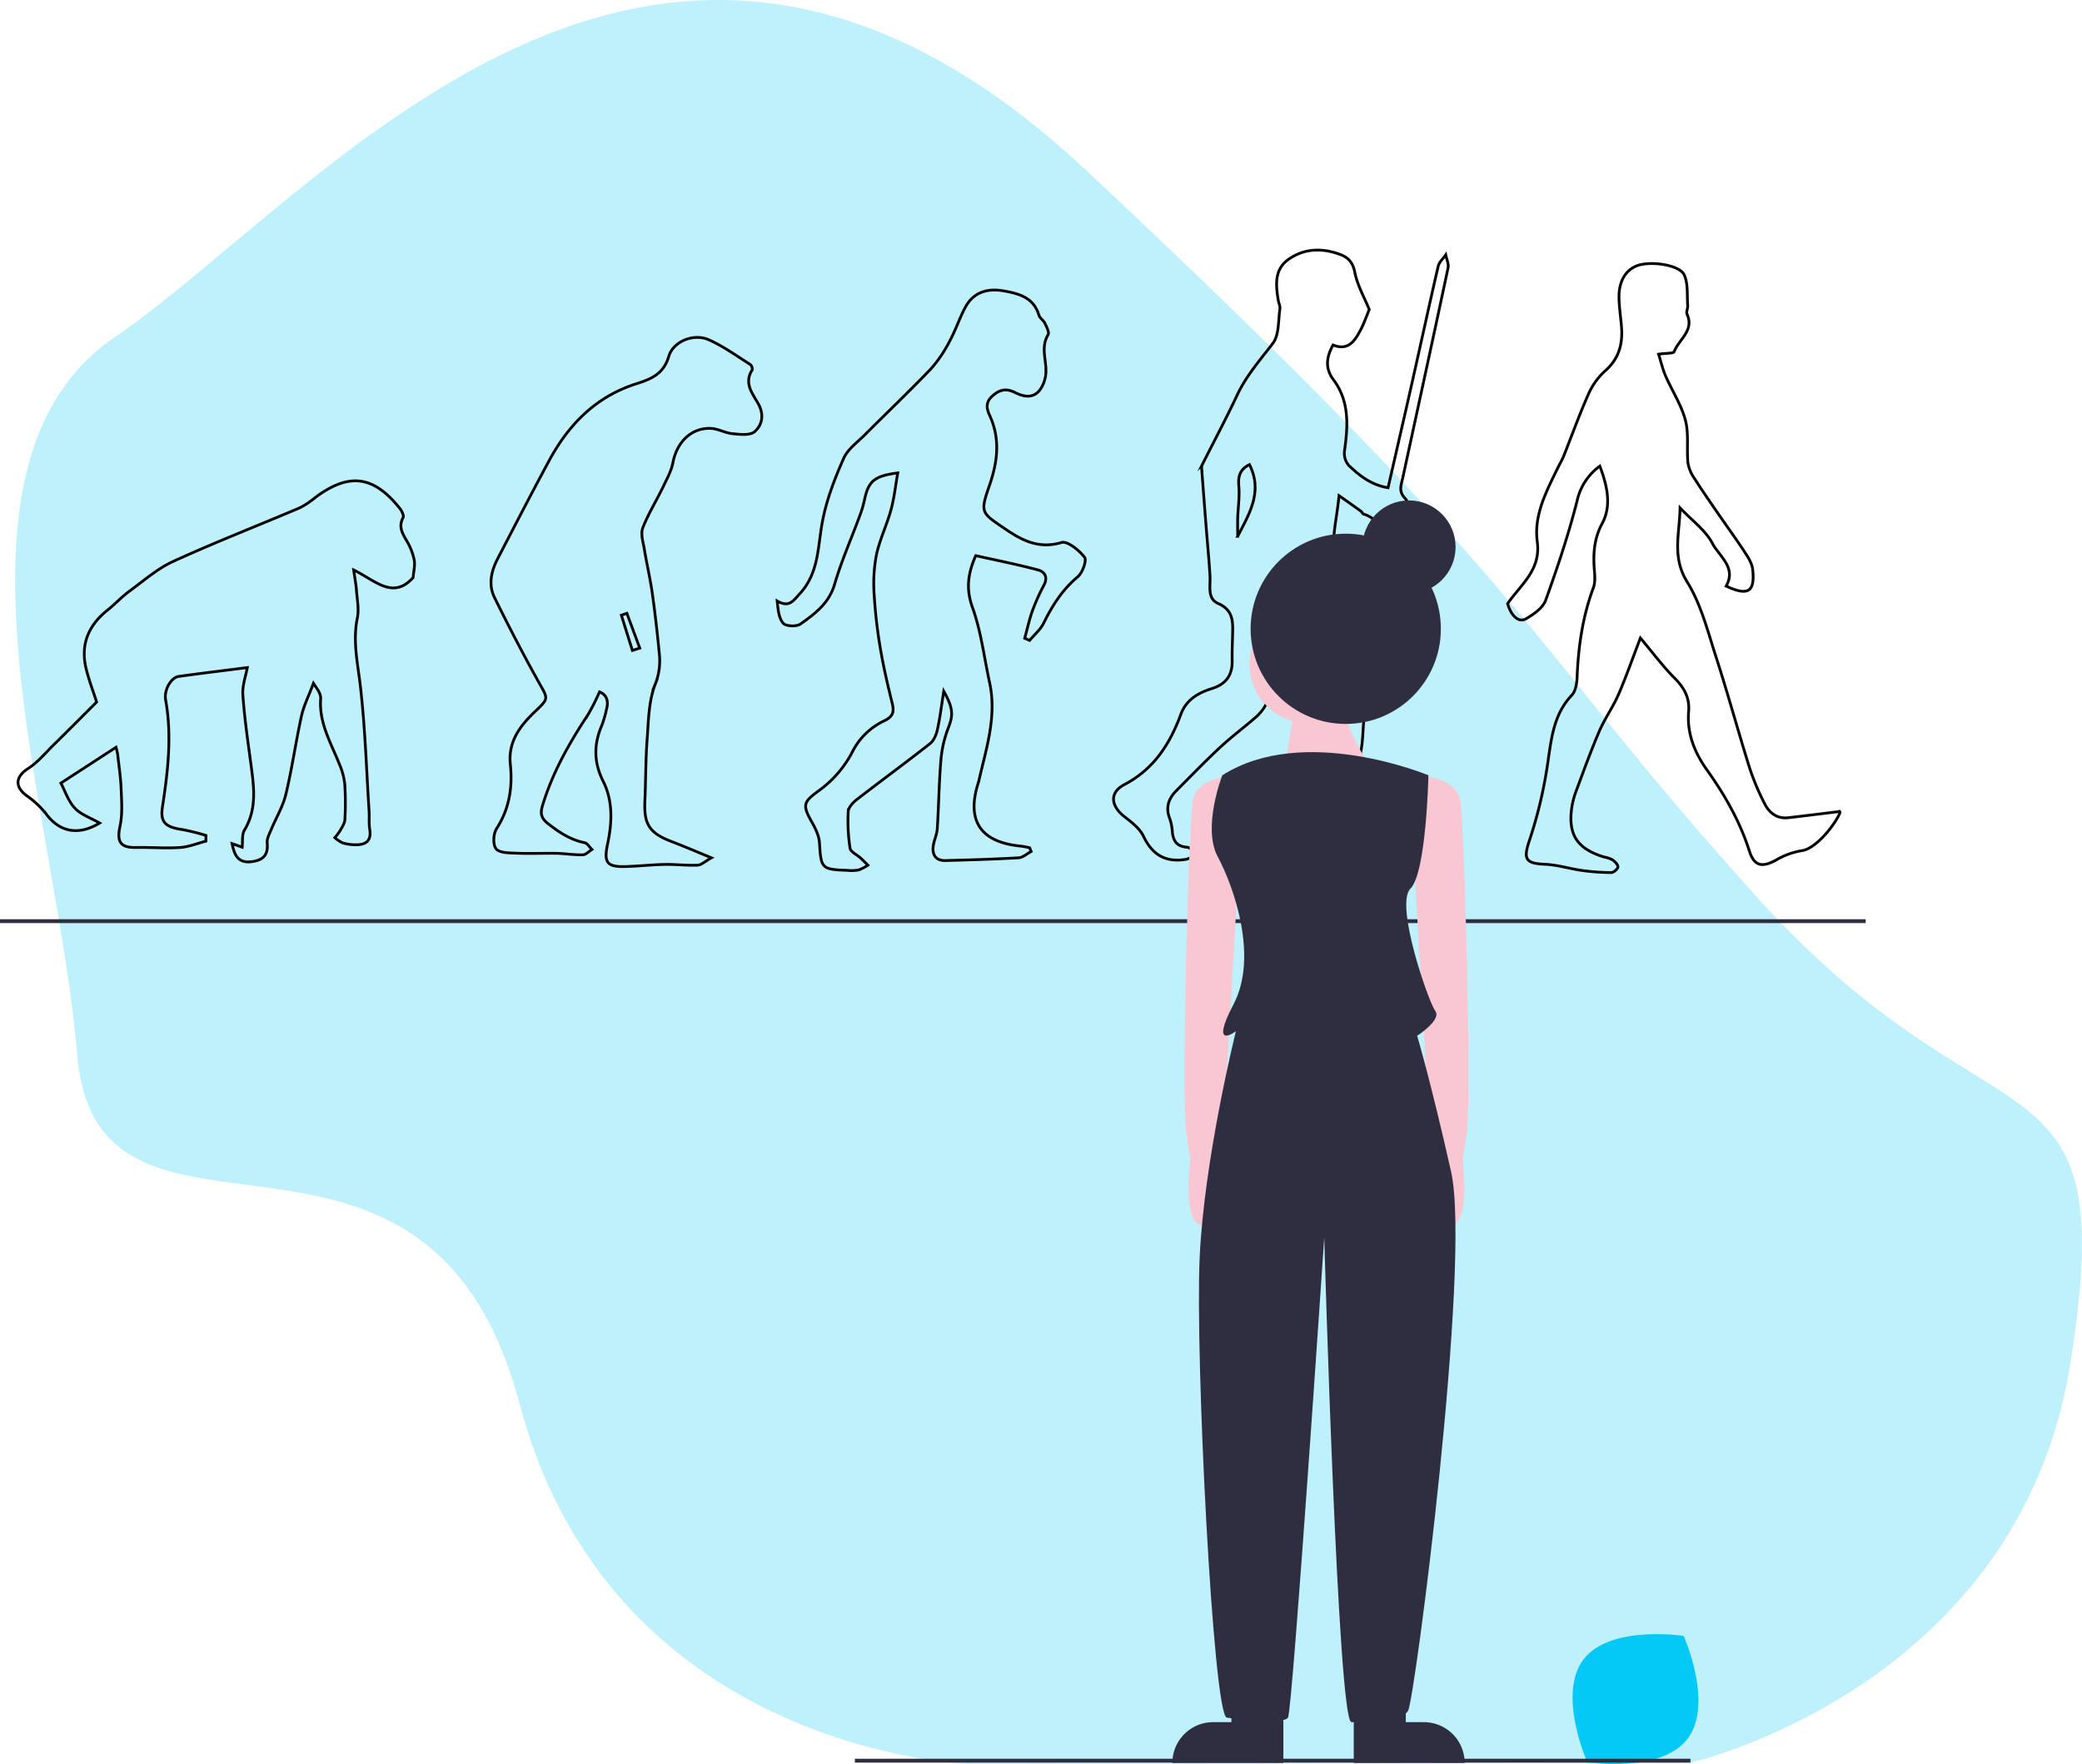 <svg xmlns="http://www.w3.org/2000/svg" viewBox="0 0 755.14 639.79"><defs><style>.cls-1,.cls-4{fill:#03c9f7;}.cls-1{fill-opacity:0.25;}.cls-2{fill:none;stroke:#000;stroke-miterlimit:10;}.cls-3{fill:#2f2e41;}.cls-5{fill:#f9c7d1;}</style></defs><title>Hekayemiz</title><g id="Layer_2" data-name="Layer 2"><g id="Layer_1-2" data-name="Layer 1"><path class="cls-1" d="M351.64,639.79S222,635.87,188.47,509.17,35.22,469.38,28,382.47s-54.06-214,13.52-260.11C117,70.82,236.33-85.64,393.64,61.49c167,156.16,158.05,169.23,244.2,264.53S769.61,375.71,751,494s-137.9,145.28-137.9,145.28Z"/><path class="cls-2" d="M35.05,254.61c-1-3.27-2.8-7.76-3.88-12.4-2-8.63,1-15.53,7.9-21,2.67-2.12,5-4.69,7.73-6.7,5.25-3.84,10.28-8.28,16.1-10.94,15.1-6.9,30.6-12.92,45.89-19.43a31.52,31.52,0,0,0,5.77-3.88c12.09-8.88,20.9-7.84,30.47,4.15.72.89,1.55,2.61,1.17,3.32-1.77,3.31-.23,5.74,1.34,8.46a22.2,22.2,0,0,1,2.69,6.86c.38,2-.22,4.21-.39,6.41-7.3,8.2-13.86,1-21.56-2.75.44,3.15.84,5.21,1,7.28.24,3.4,1,6.95.31,10.21-1.69,8.34.14,16.29,1.1,24.5,1.75,15.09,2.21,30.33,3.18,45.52.14,2.17-.13,4.39.22,6.51.71,4.29-1.43,5.72-5.21,5.64a16.58,16.58,0,0,1-4.61-.67,11.85,11.85,0,0,1-2.83-1.91,22.93,22.93,0,0,0,2-2.66c.68-1.25,1.6-2.6,1.66-3.94a106.27,106.27,0,0,0-.06-12.87,25.07,25.07,0,0,0-1.92-7.13c-3.08-7.76-7.54-15.11-6.8-24a5.05,5.05,0,0,0-.63-2.23c-.3-.67-.79-1.27-2-3.15-1.71,4.58-3.52,8.12-4.35,11.88-2.07,9.42-3.41,19-5.65,28.36-1.06,4.44-3.55,8.52-5.32,12.79-.64,1.54-1.59,3.23-1.46,4.76.39,4.29-1.19,6.3-5.51,6.89-4.84.65-6.32-2-7.22-6.53l3.66,1.3c.24-2.08-.16-4.55.82-6.19,4.74-7.9,3.37-16.17,2.27-24.52-1.09-8.18-2.29-16.36-2.85-24.58-.23-3.35,1.08-6.8,1.62-9.86-8.38,1.07-16.63,2.07-24.87,3.2-2.74.38-5.42,4.88-4.76,8.51,2.35,13,.83,25.93-1.15,38.82-.84,5.46.91,7.33,7.2,8.22a80.63,80.63,0,0,1,8.57,2.13v2.06c-3.11.81-6.19,2.1-9.34,2.31-5.25.36-10.55-.1-15.82,0-5.91.14-7.23-2-6-7.71.92-4.26.59-8.85.42-13.28-.16-4.26-.8-8.49-1.27-12.73a23.14,23.14,0,0,0-.6-2.62l-20,13c1.52,2.86,2.68,6.53,5.06,9.07,2.22,2.36,5.73,3.52,9,5.41-7.8,4.69-14.52,3.2-19.31-3.19a32.56,32.56,0,0,0-7-6.62c-4.61-3.33-4.28-7,.42-10,3.43-2.22,6.16-5.55,9.12-8.47C24.37,265.32,29.32,260.33,35.05,254.61Z"/><path class="cls-2" d="M374,308.82c-1.52.79-3,2.19-4.58,2.28-8.84.51-17.69.77-26.54,1-3.38.08-4.8-2-4.41-5.17.27-2.15,1.34-4.21,1.48-6.35.54-8.32.62-16.69,1.33-25A41.73,41.73,0,0,1,343.94,264c1.8-4.6,1.85-7.09-1.64-13.33-.76,4.78-1.31,9.36-2.28,13.84-.39,1.84-1.25,4-2.64,5.13-8.78,6.91-17.8,13.5-26.63,20.34-1.38,1.07-3,2.82-3.1,4.33a65.13,65.13,0,0,0,.66,13.31c.21,1.35,2.51,2.36,3.82,3.56.91.84,1.77,1.72,2.65,2.59a14.84,14.84,0,0,1-3.37,1.75,15.75,15.75,0,0,1-4.18.13c-9.27-.32-9.44-.71-10-9.89-.14-2.6-1.46-5.3-2.79-7.65-3.7-6.5-2.87-7.36,2.93-11.63a40.45,40.45,0,0,0,11.69-13.6,24.62,24.62,0,0,1,11.66-11.46c3-1.45,3.69-3.08,2.93-6.16-1.6-6.47-3.13-13-4.25-19.54A179.57,179.57,0,0,1,317.08,216a55.89,55.89,0,0,1,.78-14.68c1.18-5.59,3.78-10.87,5.3-16.42,1.17-4.27,1.63-8.73,2.46-13.38-8.58,1.09-10.7,3-12.12,10a40.65,40.65,0,0,1-1.76,5.79c-3,8.15-6.55,16.15-9,24.48-2,7-7.14,10.78-12.39,14.52-1.42,1-5.25.88-6.26-.26-1.65-1.84-1.89-5-2.21-8.09,4.39,2.52,5.83-.1,8.08-2.5,7.12-7.59,6.6-17.22,8.36-26.44,1.5-7.82,4.43-15.47,7.68-22.78,1.54-3.47,5.21-6,8-8.87,7.89-7.9,16-15.59,23.71-23.68a47.8,47.8,0,0,0,6.85-10.2c2.14-3.94,3.51-8.31,5.67-12.24,2.94-5.37,8.08-6.75,13.66-5.77s11,2.33,12.92,8.82c.33,1.09,1.66,1.85,2.17,2.93.63,1.33,1.68,3.32,1.16,4.18-2.71,4.49-.62,9-.78,13.53A12.39,12.39,0,0,1,378,140.1c-2.31,4.38-5.94,4.21-9.78,2.29-3.14-1.58-5.54-1.25-8.32,1.26s-1.86,5-.87,7.18c3.91,8.7,2.73,17-.32,25.71-3.26,9.37-2.66,9.49,5.44,15,6.31,4.33,12.47,7.71,20.83,5.22,2.19-.65,6.4,2.78,8.39,5.35.87,1.12-.74,5.62-2.49,7.09-5.56,4.66-9.22,10.42-12.35,16.8-1.16,2.35-3.37,4.19-5.1,6.26l-1.77-.78c.92-3.34,1.64-6.76,2.81-10a76.27,76.27,0,0,1,4.19-9.32c1.48-2.86.26-4.82-2.22-5.47-7.48-2-15.06-3.49-22.53-5.17-2.95,6.61-3.57,12.17-1.17,18.86,3.12,8.67,4.2,18.07,6.18,27.15,2.71,12.41-1.28,24.09-3.95,35.91a3.88,3.88,0,0,1-.14.45c-4.44,13.87.85,21.64,15.63,23a26.15,26.15,0,0,1,3,.59Z"/><path class="cls-2" d="M580.26,169.05A21.06,21.06,0,0,0,572,181.7c-3.1,12.17-7.1,24.13-11.39,36-1,2.77-4.33,5.09-7.12,6.71s-5.53-1.33-6.68-5.52c5-7.13,12.13-12.18,10.75-22.48-1.3-9.7,3.42-18.43,7.59-27,.68-1.39,1.49-2.72,2.06-4.16,3-7.59,5.78-15.31,9.12-22.77a25.14,25.14,0,0,1,6.06-8.16c4.93-4.42,6.24-9.81,5.71-16-.3-3.57-.86-7.13-.89-10.69,0-5.75,2.49-9.78,6.63-11.29,4.81-1.76,15.29-.34,17,3.32,1.51,3.23,1,7.41,1.29,11.18.08,1-.61,2.27-.24,3.1,2.71,6-3,9.14-4.68,13.62-.25.67-2.79.48-5.64.89.88,2.78,1.47,5.43,2.53,7.87,2.35,5.39,5.7,10.47,7.19,16.06,1.3,4.89.42,10.34.92,15.5a14,14,0,0,0,2.42,5.72c2.9,4.56,6,9,9.07,13.45s6.28,8.84,9.24,13.38c1.22,1.85,2.53,4,2.76,6.08.88,8.18-1.67,9.76-9.62,6.05,3.82-6.8-2.54-10.79-5-15.51s-7.35-8.23-11.72-12.85c-.16,9.42-3,17.79,2.53,26.77,5,8,7.43,17.73,10.39,26.89,4.37,13.49,8.08,27.2,12.33,40.74A88.34,88.34,0,0,0,640,291.41c1.68,3.39,4.48,5.61,8.6,5.15,6.07-.68,12.12-1.46,18.56-2.24-.17-.33.3.17.19.45-1.83,4.48-8.87,13.17-13.88,13.75a27.23,27.23,0,0,0-9.38,3.45c-5.09,2.75-7.86,2.11-9.6-3.35-3.41-10.67-8.84-20.22-15.29-29.26-4.55-6.38-7.4-13.29-6.73-21.33.41-4.83-1.52-8.5-5-12-4.44-4.46-8.23-9.58-12.5-14.65-2.61,6.81-5,13.63-7.83,20.23-2,4.68-5.06,8.91-7.08,13.59-3,7-5.59,14.17-8.25,21.31a30.06,30.06,0,0,0-1.72,6.27c-1.42,9.9,1.88,15,11.58,18a12,12,0,0,1,3.09,1c.91.63,2.06,1.73,2.06,2.62,0,.72-1.56,2.06-2.42,2.05a77.77,77.77,0,0,1-10.56-.75c-4.53-.63-9-2.07-13.55-2.25-7.23-.29-7.8-2.06-5.51-8.82a161.43,161.43,0,0,0,6.66-28.42c1.28-8.74,2.17-17.22,8.64-24.07,1.4-1.48,1.84-4.29,1.93-6.52.45-11.11,2-22,5.91-32.46.76-2.06.49-4.58.32-6.87-.42-5.68,0-11.07,2.79-16.29C584.11,184.35,583.65,178,580.26,169.05Z"/><path class="cls-2" d="M525.21,97.15c.31-1.45-.53-3.14-.84-4.72-.93,1.36-2.38,2.61-2.73,4.11-3.27,14.09-6.33,28.24-9.51,42.35-2.83,12.56-5.74,25.1-8.68,38-6.12-1-10.36-4.38-14.27-8.11a6.81,6.81,0,0,1-1.54-5.2c1.29-9.08,1.87-18-4-25.87-3-4-2.68-8-.15-12.59,5.76,2.32,8.13-1.81,10.31-6.09,1-2,1.79-4.25,2.83-6.78-1.76-4.34-4.32-8.77-5.25-13.53-.69-3.54-2.37-5.31-5.17-6.38-6.46-2.46-13-2.36-18.75,1.64-5.33,3.69-4.74,9.36-3.84,14.89.17,1.07.76,2.18.61,3.18-.65,4.23-.24,9.36-2.53,12.42-4.56,6-9.59,11.66-12.89,18.63-4,8.53-8.46,16.89-12.7,25.33a2.64,2.64,0,0,0-.27,1.35q.82,11.1,1.7,22.19c.45,5.64,1,11.27,1.32,16.92.22,3.64-1.1,8.22,3,10,5.73,2.5,5.29,7,5.19,11.67-.06,3-.21,5.92-.14,8.87.15,5.4-2.2,8.72-7.48,10.34-4.87,1.5-9.24,4.1-11.11,9.22-4,10.85-9.77,19.91-20.48,25.54-5.51,2.89-5,7.7-.09,11.58,2.63,2.07,5.65,4.33,7,7.2,3.21,6.81,8.12,9.53,15.32,8.36,1.44-.24,2.75-1.28,4.12-1.94-1.23-.86-2.41-2.37-3.7-2.47-3.52-.26-4.89-2.13-5.26-5.31a19.46,19.46,0,0,0-.93-5c-1.64-4-.51-7.31,2.35-10.18,5.26-5.3,10.45-10.67,15.91-15.75,4.07-3.79,8.56-7.12,12.76-10.77a16.5,16.5,0,0,0,3.5-4.14c3.61-6.34,7.05-12.77,10.63-19.31,2.9,3.85,6.11,7.35,8.34,11.39,1.18,2.13,1.77,5.83.7,7.73-4.31,7.65-4,15.65-2.63,23.65,1.62,9.23,1.63,18.16-1.25,27.17-1.76,5.51,0,7.34,5.8,7.48,8.84.21,17.68.69,26.51.65a10,10,0,0,0,6.08-2.59c1.72-1.57,1.17-3.85-1.54-3.74-6,.25-10.64-2.73-15.46-5.66-6.59-4-7.35-5.19-5.92-12.84,1.17-6.27,2.69-12.47,3.72-18.76.79-4.89.36-10.06,1.76-14.72a19.21,19.21,0,0,0-.09-11.72c-.94-3.17-1.65-6.83-1-10,2.63-12.47,5.8-24.83,8.88-37.21a5.42,5.42,0,0,1,2.07-3.15c3-1.78,6.69-11.25,4.35-13.58-2.68-2.66-1.55-5-1-7.55C514.27,147.93,519.82,122.56,525.21,97.15Zm-76.3,97.34c0-2.42-.06-4.52,0-6.6.13-3.86.74-7.74.41-11.55-.3-3.5.31-6.08,3.86-7.84C458.06,178.19,453.27,186.1,448.91,194.49Zm49.58,4.24c-2.07,8.6-3.95,17.25-6.08,26.67-3.11-8.52-7-16-8.4-24-1.11-6.32.87-13.18,1.65-21.64,3.1,2.19,5.59,3.92,8,5.69.36.26.53.92.9,1C501.8,188.72,499.67,193.78,498.49,198.73Z"/><path class="cls-2" d="M275,146.39c-2.06-3.69-5.27-7.42-2.19-12.2a2.22,2.22,0,0,0-.67-2c-5-3.11-9.81-6.67-15.16-9s-12.79.52-14.44,6.12c-1.9,6.46-6.6,8.23-11.72,9.86-14.73,4.68-24.6,14.79-31.71,28-6.33,11.75-12.46,23.61-18.61,35.46-2.31,4.45-3.45,9.32-1.18,14,5.13,10.41,10.47,20.74,16.13,30.87,3.28,5.87,3.7,5.73-1.15,10.33-5.6,5.3-10.06,11-9.2,19.43.85,8.24-.32,16-5,23.28-1.18,1.84-1.38,5.7-.2,7.25s4.6,1.52,7.07,1.63c4.88.21,9.78,0,14.67.05,3.24.07,6.49.62,9.73.55,1.12,0,2.22-1.25,3.32-1.93-.88-.86-1.66-2.27-2.68-2.47-5-1-9-3.63-13-6.71-2.53-1.95-3.19-3.56-2.28-6.61,3.61-12.08,9.76-22.83,16.63-33.26a79.62,79.62,0,0,0,4.08-8.11c2.33.88,3.45,3,2.55,6.25a44.09,44.09,0,0,1-1.67,5.82c-3,6.83-3,13.42.39,20.22,3.69,7.29,3.29,15.14,1.66,22.86-1.42,6.78-.33,8.41,6.74,8.19,4.64-.14,9.28-.67,13.92-.76,4-.08,8,.44,12,.26,1.39-.06,2.72-1.4,5-2.67-5.67-2.33-10.17-4.26-14.73-6-7.74-3-9.78-6.17-9.41-14.5.33-7.46.26-14.94.82-22.38.5-6.7.53-13.78,2.87-19.88a23.05,23.05,0,0,0,1.58-11c-.71-7.42-1.54-14.83-2.58-22.21-.75-5.33-2-10.59-2.87-15.9-.43-2.59-1.42-5.56-.58-7.76,2-5.16,5-9.91,7.37-14.9,1.38-2.86,3-5.77,3.58-8.83,1.43-7.35,6.52-12.54,13.54-12.38,2.71.06,5.35,1.67,8.08,1.93s6.34.71,8-.73C276.56,154.05,277.18,150.28,275,146.39ZM229.37,235.9q-2-6.39-4-12.78l2-.69,4.67,12.62Z"/><rect class="cls-3" y="333.38" width="676.68" height="1.4"/><path class="cls-4" d="M574.32,601.83c-9.65,12.66,1.41,37.31,1.41,37.31s26.71,4.13,36.35-8.53-1.41-37.31-1.41-37.31S584,589.17,574.32,601.83Z"/><path class="cls-5" d="M449.08,281.18s-14.79,0-16.43,9-4.11,107.62-2.47,120,1.65,9.86,1.65,9.86-3.28,23.41,4.11,24.44,7.39-26.91,7.39-26.91l5.75-100.23Z"/><path class="cls-5" d="M513.16,281.18s14.79,0,16.43,9,4.11,107.62,2.47,120-1.65,9.86-1.65,9.86,3.28,23.41-4.11,24.44-7.39-26.91-7.39-26.91l-5.75-100.23Z"/><path class="cls-3" d="M446.62,624.58H440a14.79,14.79,0,0,0-14.78,14.79h40.25v-18.9H446.62Z"/><path class="cls-3" d="M509.87,624.58h6.58a14.79,14.79,0,0,1,14.78,14.79H491v-18.9h18.89Z"/><circle class="cls-5" cx="474.55" cy="240.92" r="21.36"/><path class="cls-5" d="M469.62,252.42s-2.47,27.11-5.75,29.58,34.5-1.65,34.5-1.65-13.14-19.71-10.68-26.29S469.62,252.42,469.62,252.42Z"/><path class="cls-3" d="M518.09,281.18s-45.19-18.9-74.76,0c0,0-7.39,18.89-1.64,29.57s14.78,36.15,5.75,53.4.82,9.86.82,9.86-11.5,46-13.15,82.15,4.93,166,9.86,166.78,20.54,2.46,22.18,0S480.3,448.77,480.3,448.77s4.93,175.81,9.86,175.81,18.07,0,20.54-4.11,23-162.66,15.61-195.52S514,375.65,514,375.65s9-5.75,6.57-9-14.78-38.62-9-44.37S518.09,281.18,518.09,281.18Z"/><circle class="cls-3" cx="488.1" cy="228.05" r="34.5"/><circle class="cls-3" cx="511.05" cy="198.38" r="16.89"/><rect class="cls-3" x="310.06" y="637.85" width="303.07" height="1.4"/></g></g></svg>